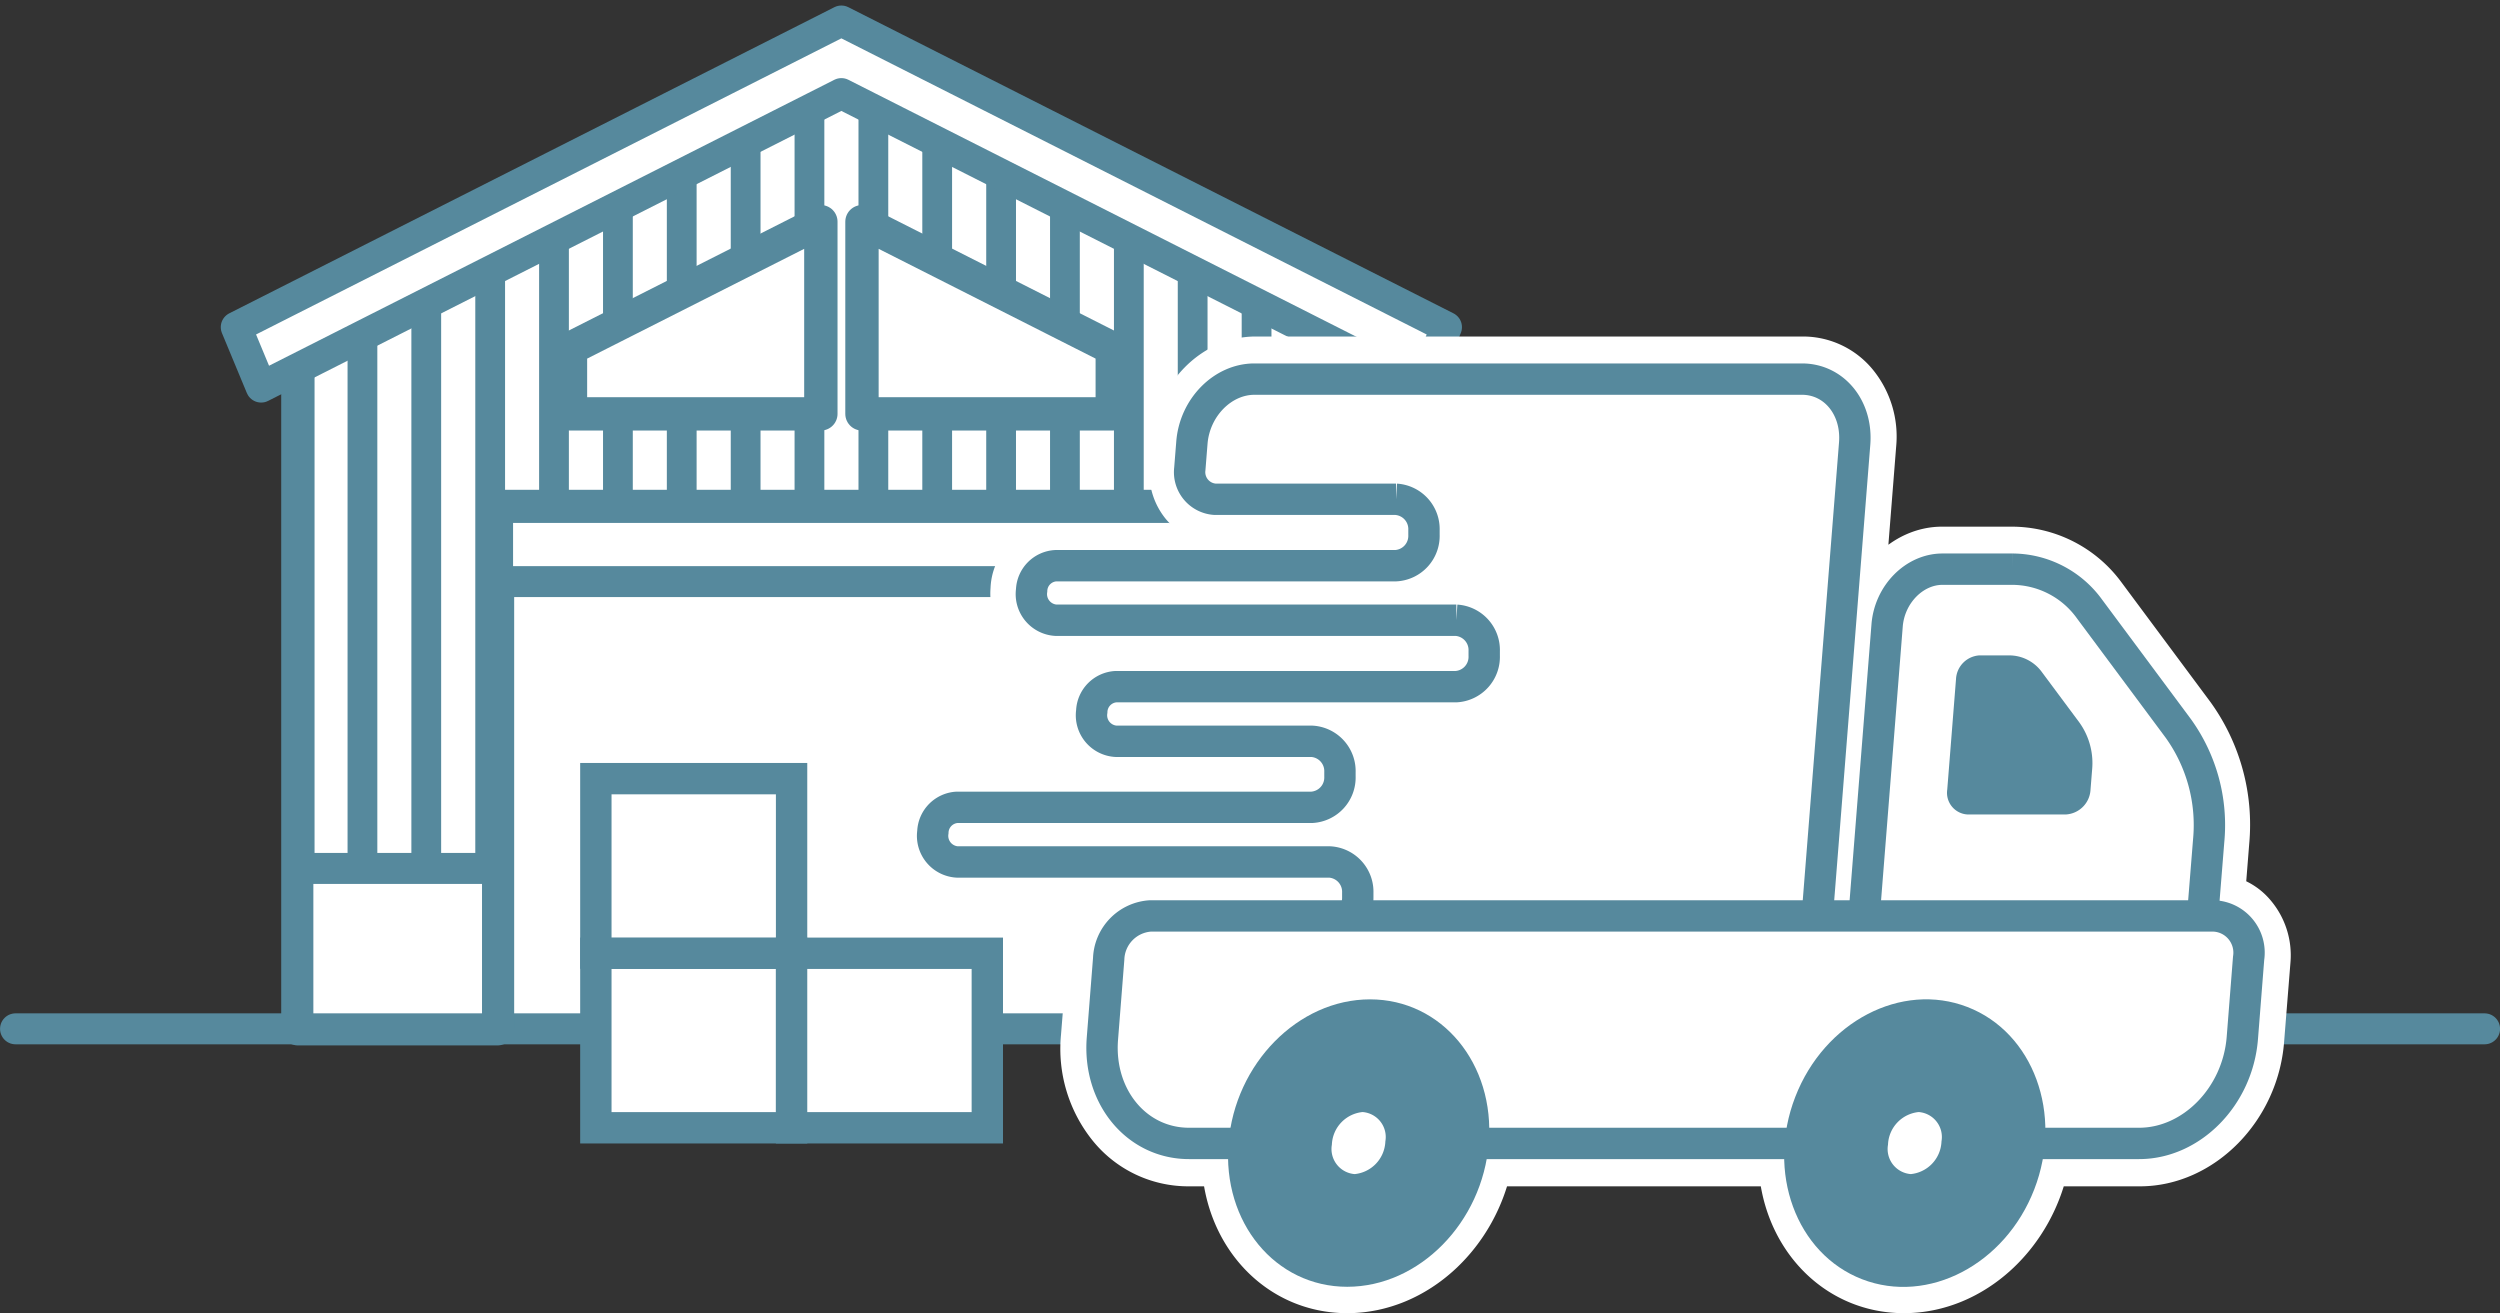 <svg xmlns="http://www.w3.org/2000/svg" xmlns:xlink="http://www.w3.org/1999/xlink" viewBox="0 0 251.11 131.88"><rect x="0" y="0" width="251.11" height="131.88" fill="#333333" stroke="none"/><defs><style>.cls-1{fill:none;}.cls-2,.cls-3,.cls-4,.cls-7{fill:#fff;}.cls-3,.cls-4,.cls-7{stroke:#56899d;}.cls-3,.cls-4,.cls-8{stroke-linecap:round;stroke-linejoin:round;}.cls-3{stroke-width:3.11px;}.cls-4{stroke-width:3.35px;}.cls-5{clip-path:url(#clip-path);}.cls-6,.cls-8{fill:#56899d;}.cls-7{stroke-miterlimit:10;stroke-width:3.15px;}.cls-8{stroke:#fff;stroke-width:5.26px;}</style><clipPath id="clip-path"><polygon class="cls-1" points="84.51 5.76 29.92 33.37 29.92 87.87 49.97 87.87 49.97 50.87 119.06 50.87 119.06 87.87 139.11 87.87 139.11 33.37 84.51 5.76"/></clipPath></defs><title>資產 1100</title><g id="圖層_2" data-name="圖層 2"><g id="圖層_1-2" data-name="圖層 1"><rect class="cls-2" x="45.7" y="45.12" width="87.99" height="57.52"/><line class="cls-3" x1="1.56" y1="103.34" x2="249.56" y2="103.34"/><polygon class="cls-4" points="84.51 5.76 29.92 33.37 29.92 103.33 49.97 103.33 49.97 50.87 119.06 50.87 119.06 103.33 139.11 103.33 139.11 33.37 84.51 5.76"/><rect class="cls-3" x="29.92" y="87.23" width="20.05" height="16.11"/><rect class="cls-3" x="119.06" y="87.23" width="20.05" height="16.11"/><rect class="cls-3" x="49.98" y="50.97" width="69.07" height="7.45"/><g class="cls-5"><rect class="cls-6" x="34.91" width="2.99" height="98.18"/><rect class="cls-6" x="41.32" width="2.99" height="98.18"/><rect class="cls-6" x="47.74" width="2.99" height="98.18"/><rect class="cls-6" x="54.15" width="2.99" height="98.18"/><rect class="cls-6" x="60.57" width="2.99" height="98.18"/><rect class="cls-6" x="66.98" width="2.99" height="98.18"/><rect class="cls-6" x="73.4" width="2.99" height="98.18"/><rect class="cls-6" x="79.81" width="2.99" height="98.18"/><rect class="cls-6" x="86.23" width="2.99" height="98.18"/><rect class="cls-6" x="92.64" width="2.99" height="98.18"/><rect class="cls-6" x="99.06" width="2.99" height="98.18"/><rect class="cls-6" x="105.47" width="2.99" height="98.18"/><rect class="cls-6" x="111.89" width="2.99" height="98.18"/><rect class="cls-6" x="118.3" width="2.99" height="98.18"/><rect class="cls-6" x="124.72" width="2.99" height="98.18"/><rect class="cls-6" x="131.13" width="2.99" height="98.18"/></g><polygon class="cls-4" points="82.45 22.27 57.3 34.99 57.3 41.57 82.45 41.57 82.45 22.27"/><polygon class="cls-4" points="86.58 22.27 86.58 41.57 111.72 41.57 111.72 34.99 86.58 22.27"/><polygon class="cls-3" points="142.79 38.88 84.51 9.4 26.23 38.88 23.73 32.86 84.51 2.11 145.29 32.86 142.79 38.88"/><rect class="cls-7" x="59.85" y="95.75" width="19.66" height="17.53"/><rect class="cls-7" x="59.85" y="78.21" width="19.66" height="17.53"/><rect class="cls-7" x="79.51" y="95.75" width="19.66" height="17.53"/><path class="cls-8" d="M226.08,92.15a4.75,4.75,0,0,0-3.25-1.72l.47-5.9a18.4,18.4,0,0,0-3.38-12.44l-8.92-12a11.07,11.07,0,0,0-8.93-4.56h-7c-3.58,0-6.74,3.21-7,7.15l-2.19,27.7h-1.67l3.63-45.77a8,8,0,0,0-1.73-5.78,6.44,6.44,0,0,0-5-2.4h-55c-3.94,0-7.43,3.54-7.77,7.89L118.09,47a4.77,4.77,0,0,0,1,3.41,3.89,3.89,0,0,0,3,1.45h18.17a1.38,1.38,0,0,1,1.31,1.44v.47a1.39,1.39,0,0,1-1.31,1.44H106.07a4.12,4.12,0,0,0-3.95,4,4.71,4.71,0,0,0,1,3.34,3.82,3.82,0,0,0,2.92,1.42h40.21a1.38,1.38,0,0,1,1.3,1.44v.47a1.38,1.38,0,0,1-1.3,1.44H112.11a4.12,4.12,0,0,0-4,4,4.71,4.71,0,0,0,1,3.34A3.82,3.82,0,0,0,112.11,76h19.68a1.38,1.38,0,0,1,1.3,1.44V78a1.38,1.38,0,0,1-1.3,1.44H96.15a4.13,4.13,0,0,0-4,4,4.71,4.71,0,0,0,1,3.34,3.78,3.78,0,0,0,2.92,1.42h37.42a1.39,1.39,0,0,1,1.31,1.45v.47a1.55,1.55,0,0,1,0,.31h-19.3c-2.87,0-5.42,2.59-5.67,5.76l-.64,8a12.07,12.07,0,0,0,2.61,8.73,9.71,9.71,0,0,0,7.59,3.61h3.93c.19,7.17,5.26,12.74,12,12.74s12.65-5.57,14-12.74h29.92c.19,7.17,5.26,12.74,12,12.74s12.65-5.57,14-12.74h9.7c6,0,11.34-5.4,11.86-12.05l.64-8A5.91,5.91,0,0,0,226.08,92.15Z"/><path class="cls-7" d="M181,38.08h-55c-3.19,0-6,2.85-6.28,6.38l-.21,2.63a2.73,2.73,0,0,0,2.54,3.06h18.17a3,3,0,0,1,2.81,3.1v.47a3,3,0,0,1-2.81,3.1H106.07a2.57,2.57,0,0,0-2.45,2.48h0a2.63,2.63,0,0,0,2.45,3h40.21a3,3,0,0,1,2.8,3.1v.47a3,3,0,0,1-2.8,3.1H112.11a2.58,2.58,0,0,0-2.45,2.49h0a2.62,2.62,0,0,0,2.45,3h19.68a3,3,0,0,1,2.8,3.1V78a3,3,0,0,1-2.8,3.09H96.15a2.58,2.58,0,0,0-2.45,2.49h0a2.63,2.63,0,0,0,2.45,3h37.42a3,3,0,0,1,2.81,3.1v.47a3.14,3.14,0,0,1-1.53,2.74h47.61l3.83-48.34C186.57,40.93,184.21,38.08,181,38.08Z"/><path class="cls-7" d="M221,95H187l2.55-32.19c.25-3.12,2.74-5.64,5.56-5.64h7a9.6,9.6,0,0,1,7.77,4l8.92,12a16.63,16.63,0,0,1,3.05,11.25Z"/><path class="cls-6" d="M207.48,81.81h-9.83a2.18,2.18,0,0,1-2.06-2.51l.88-11.09a2.51,2.51,0,0,1,2.34-2.38h3a4.06,4.06,0,0,1,3.28,1.67l3.77,5.07a7,7,0,0,1,1.28,4.75l-.16,2A2.63,2.63,0,0,1,207.48,81.81Z"/><path class="cls-7" d="M214.86,114.85H119.43c-5.27,0-9.16-4.71-8.7-10.53l.63-8A4.48,4.48,0,0,1,115.54,92H222.36a3.69,3.69,0,0,1,3.5,4.25l-.63,8C224.77,110.14,220.12,114.85,214.86,114.85Z"/><path class="cls-6" d="M149.54,114.81c-.64,8-7,14.44-14.22,14.44s-12.56-6.46-11.92-14.44,7-14.43,14.21-14.43S150.17,106.84,149.54,114.81Z"/><path class="cls-7" d="M140.72,114.81a5,5,0,0,1-4.63,4.7,4.1,4.1,0,0,1-3.88-4.7,5,5,0,0,1,4.63-4.69A4.09,4.09,0,0,1,140.72,114.81Z"/><ellipse class="cls-6" cx="192.33" cy="114.81" rx="14.66" ry="12.87" transform="translate(15.88 252.8) rotate(-68.86)"/><path class="cls-7" d="M196.58,114.81a5,5,0,0,1-4.63,4.7,4.1,4.1,0,0,1-3.88-4.7,5,5,0,0,1,4.63-4.69A4.09,4.09,0,0,1,196.58,114.81Z"/></g></g></svg>